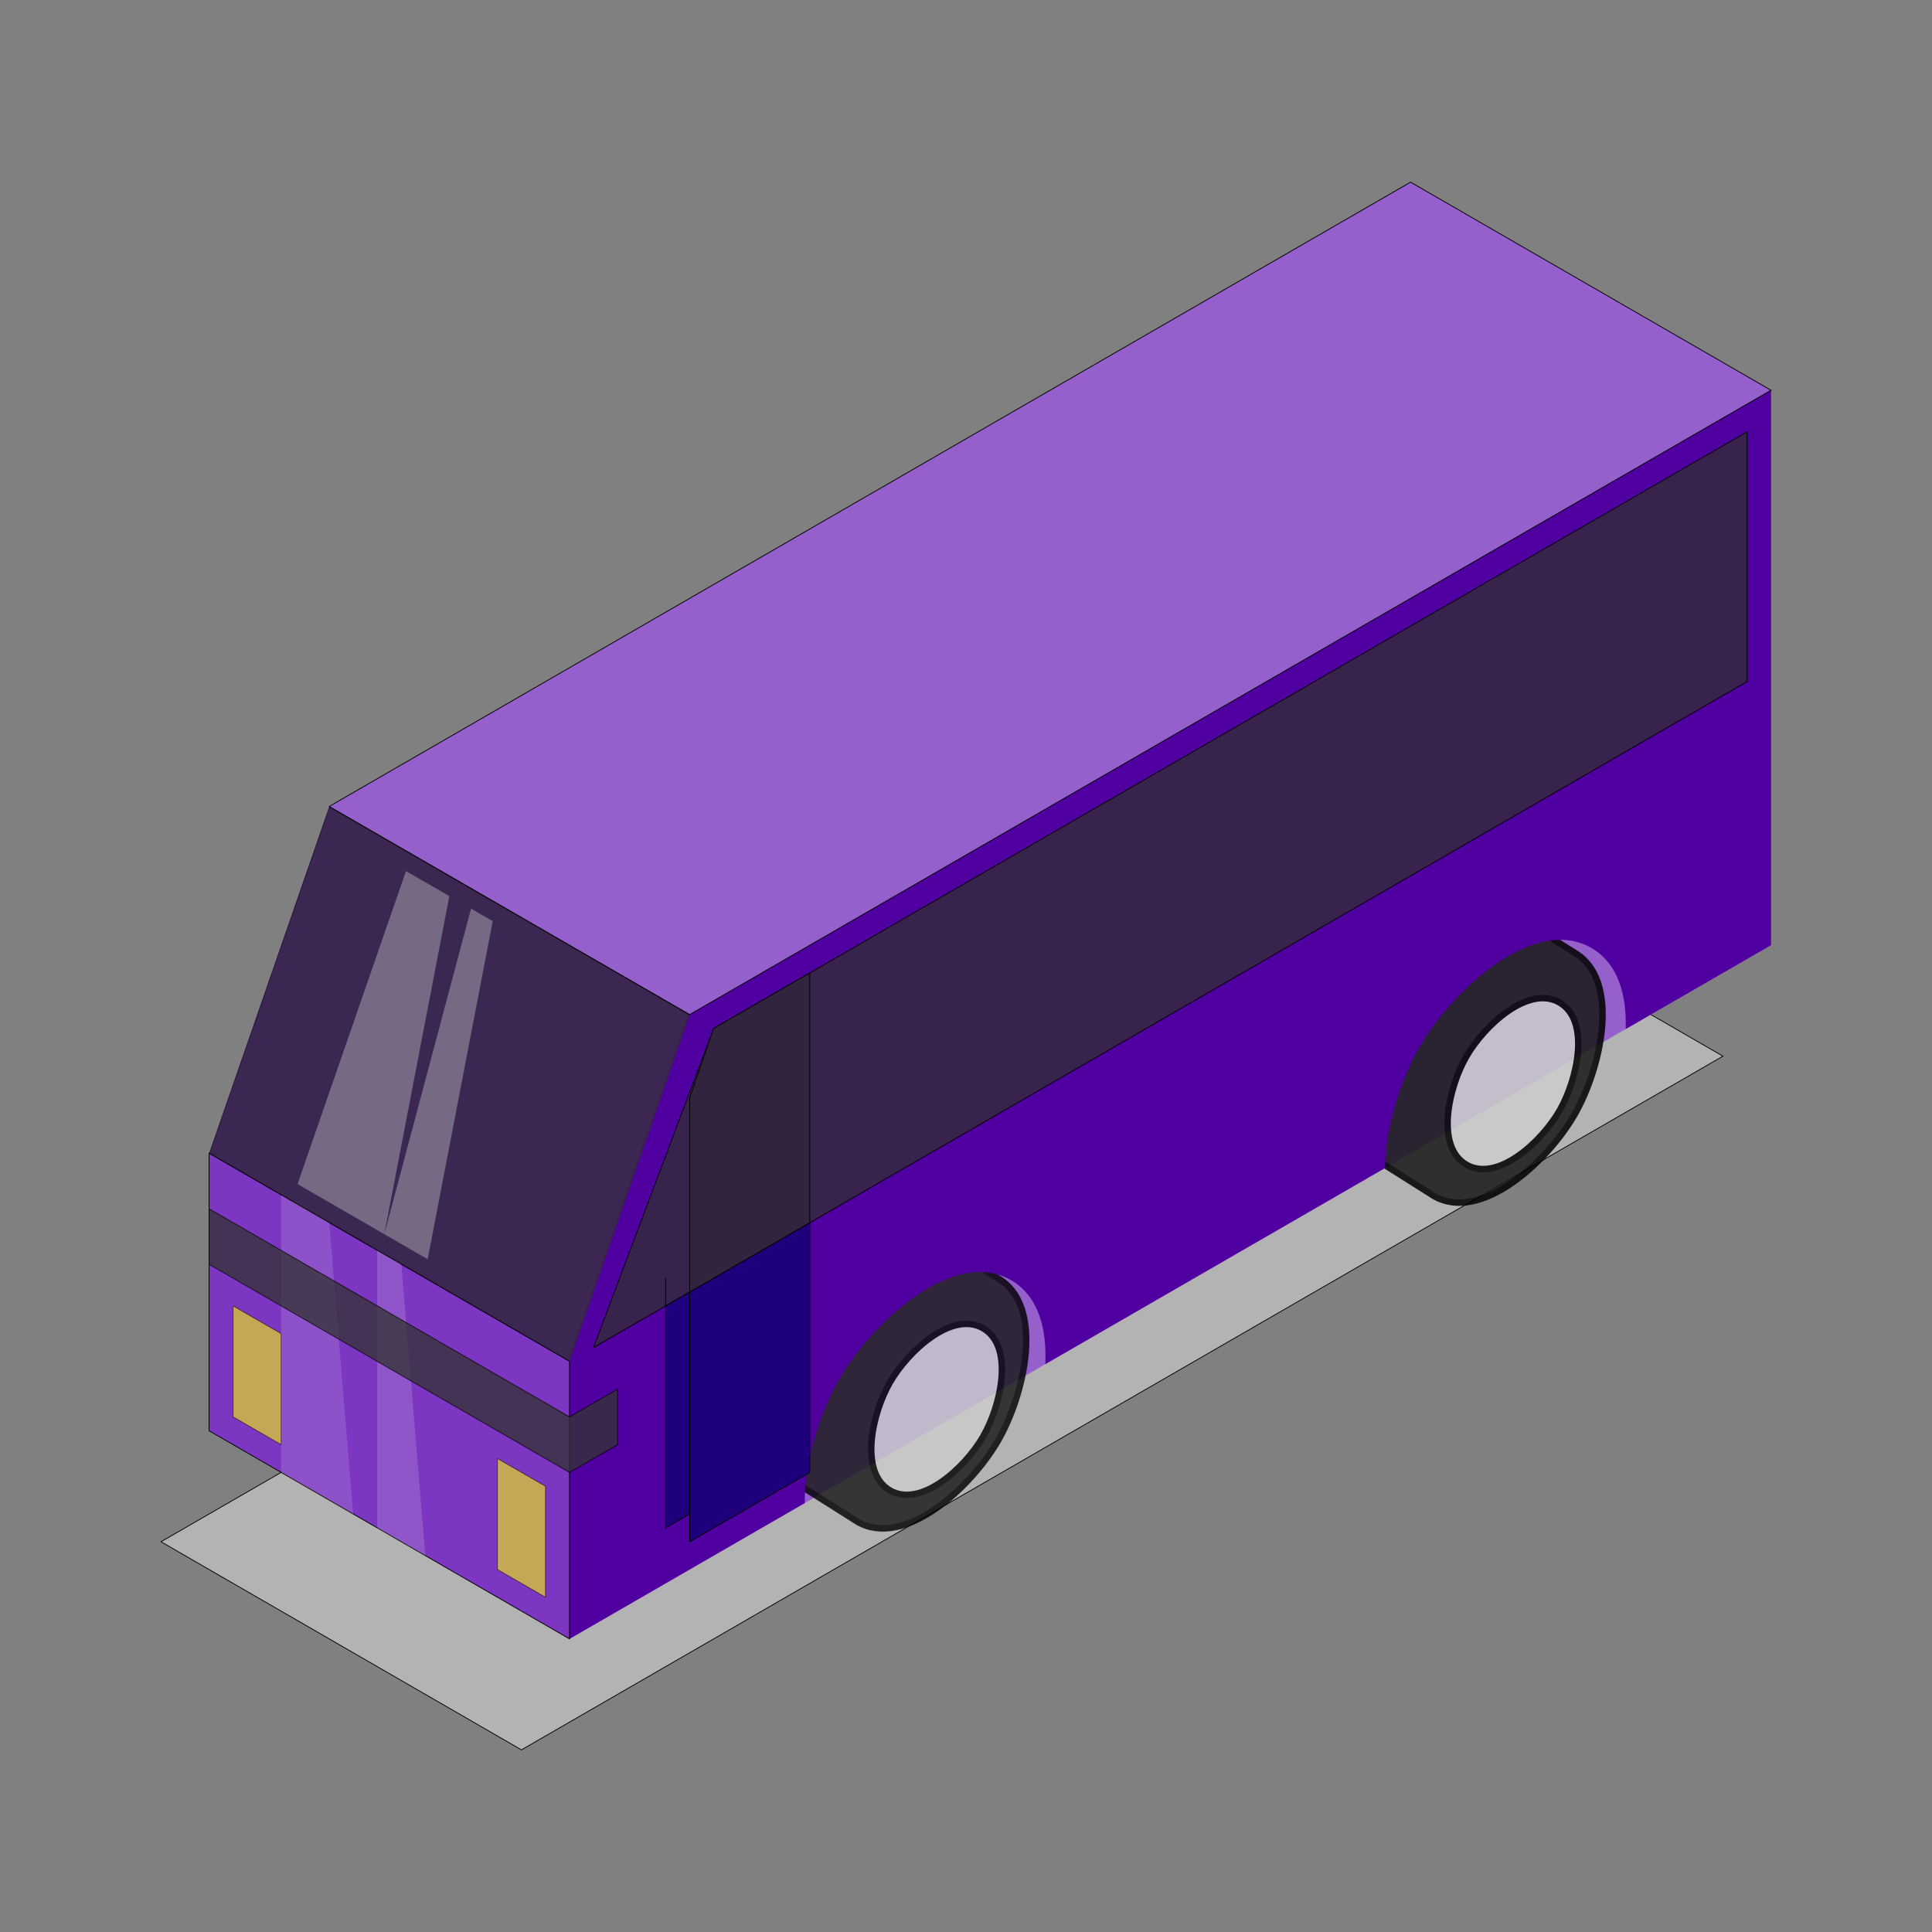 <svg:svg xmlns:svg="http://www.w3.org/2000/svg" height="2467.153" viewBox="-205.599 -232.588 2467.153 2467.153" width="2467.153">

 <svg:rect x="-205.599" y="-232.588" width="2467.153" height="2467.153" fill="#808080" stroke="none"/>

 <svg:g id="imagebot_2" label="Layer 1">
  <svg:path d="M 460.287 2001.973 L -0.003 1736.225 L 1534.294 850.398 L 1994.584 1116.146 L 460.287 2001.973 L -0.003 1736.225" fill="#B3B3B3" id="imagebot_26" label="Layer 1" stroke="#000000" />
  <svg:path d="M-1577.446,-8.866L-1117.156,256.882L417.141,-628.945L417.141,-1337.606L-43.148,-1603.354L-1424.016,-806.11L-1577.446,-363.197L-1577.446,-8.866z" fill="#955fcc" id="imagebot_25" label="Layer 1" transform="matrix(1 0 0 1 1638.81 1603.36)" />
  <svg:g id="imagebot_22" label="Layer 1" opacity="0.86" transform="matrix(1 0 0 1 2047.56 801.825)">
   <svg:path d="M-422.005,492.901C-362.227,527.436 -277.185,449.112 -242.672,389.296S-182.895,216.621 -242.672,182.087L-333.442,124.735C-393.22,90.2 -478.262,168.523 -512.775,228.339S-572.552,401.014 -512.775,435.549L-422.005,492.901z" fill="#1A1A1A" id="imagebot_24" stroke="#000000" stroke-width="8.2" />
   <svg:path d="M-380.69,314.835C-403.603,354.673 -420.377,429.837 -380.69,452.837C-341.003,475.838 -284.543,423.674 -261.63,383.836S-221.944,268.834 -261.63,245.833S-357.777,274.997 -380.69,314.835" fill="#CCCCCC" id="imagebot_23" stroke="#000000" stroke-width="8.2" />
  </svg:g>
  <svg:g id="imagebot_19" label="Layer 1" opacity="0.819" transform="matrix(1 0 0 1 1311.56 1217.83)">
   <svg:path d="M-422.005,492.901C-362.227,527.436 -277.185,449.112 -242.672,389.296S-182.895,216.621 -242.672,182.087L-333.442,124.735C-393.22,90.2 -478.262,168.523 -512.775,228.339S-572.552,401.014 -512.775,435.549L-422.005,492.901z" fill="#1A1A1A" id="imagebot_21" stroke="#000000" stroke-width="8.2" />
   <svg:path d="M-380.69,314.835C-403.603,354.673 -420.377,429.837 -380.69,452.837C-341.003,475.838 -284.543,423.674 -261.63,383.836S-221.944,268.834 -261.63,245.833S-357.777,274.997 -380.69,314.835" fill="#CCCCCC" id="imagebot_20" stroke="#000000" stroke-width="8.2" />
  </svg:g>
  <svg:path d="M417.148,-1337.611L-963.727,-540.361L-1117.164,-97.454L-1117.164,256.889L-816.758,83.452C-817.173,29.477 -796.805,-33.114 -772.758,-74.704C-730.527,-147.743 -626.466,-243.373 -553.32,-201.204C-518.671,-181.229 -507.377,-139.769 -509.57,-93.923L-75.695,-344.423C-75.201,-397.554 -55.206,-458.293 -31.695,-498.954C10.535,-571.992 114.597,-667.623 187.742,-625.454C221.466,-606.013 233.043,-566.24 231.617,-521.861L417.148,-628.954L417.148,-1337.611L417.148,-1337.611z" fill="#5000a0" id="imagebot_18" label="Layer 1" transform="matrix(1 0 0 1 1638.81 1603.36)" />
  <svg:path d="M-1423.725,-805.438L-1576.863,-363.365L-1117.448,-98.121L-964.309,-540.194L-1423.725,-805.438" id="imagebot_17" label="Layer 1" opacity="0.601" stroke="#000000" transform="matrix(1 0 0 1 1638.81 1603.36)" />
  <svg:path d="M 214.799 797.248 L 1595.666 0.004 L 2055.955 265.752 L 675.088 1062.996 L 214.799 797.248" fill="none" id="imagebot_16" label="Layer 1" stroke="#000000" />
  <svg:path d="M-1577.446,-363.197L-1577.446,-8.866L-1117.156,256.882L-1117.156,-97.449L-1577.446,-363.197z" fill="#7c36c1" id="imagebot_15" label="Layer 1" stroke="#000000" transform="matrix(1 0 0 1 1638.81 1603.36)" />
  <svg:path d="M-1546.759,-168.315L-1546.759,-26.583L-1485.388,8.851L-1485.388,-132.882L-1546.759,-168.315" fill="#FFFF00" id="imagebot_14" label="Layer 1" opacity="0.56" stroke="#000000" transform="matrix(1 0 0 1 1638.81 1603.36)" />
  <svg:path d="M-1209.214,26.567L-1209.214,168.299L-1147.842,203.732L-1147.842,62L-1209.214,26.567" fill="#FFFF00" id="imagebot_13" label="Layer 1" opacity="0.56" stroke="#000000" transform="matrix(1 0 0 1 1638.81 1603.36)" />
  <svg:path d="M-1464.453,-323.858L-1325.977,-723.614L-1270.586,-691.633L-1353.672,-259.897L-1464.453,-323.858z" fill="#CCCCCC" id="imagebot_12" label="Layer 1" opacity="0.403" transform="matrix(1 0 0 1 1638.81 1603.36)" />
  <svg:path d="M-1353.672,-259.897L-1242.891,-675.643L-1215.196,-659.653L-1298.281,-227.916L-1353.672,-259.897z" fill="#CCCCCC" id="imagebot_11" label="Layer 1" opacity="0.403" transform="matrix(1 0 0 1 1638.81 1603.36)" />
  <svg:path d="M-1485.388,-310.047L-1485.388,44.283L-1393.33,97.433L-1424.016,-274.614L-1485.388,-310.047z" fill="#F2F2F2" id="imagebot_10" label="Layer 1" opacity="0.14" transform="matrix(1 0 0 1 1638.81 1603.36)" />
  <svg:path d="M-1362.644,-239.181L-1362.644,115.15L-1301.272,150.583L-1331.958,-221.464L-1362.644,-239.181z" fill="#F2F2F2" id="imagebot_9" label="Layer 1" opacity="0.169" transform="matrix(1 0 0 1 1638.81 1603.36)" />
  <svg:path d="M 705.774 1080.713 L 552.344 1488.193 L 2025.269 637.799 L 2025.269 318.902 L 705.774 1080.713 z" fill="#37234c" id="imagebot_8" label="Layer 1" stroke="#000000" />
  <svg:path d="M-994.413,-203.748L-994.413,115.15L-840.983,26.567L-840.983,-256.897L-994.413,-168.315" fill="#1f007c" id="imagebot_7" label="Layer 1" stroke="#000000" transform="matrix(1 0 0 1 1638.81 1603.36)" />
  <svg:path d="M-963.727,-186.031L-963.727,132.866L-810.297,44.284L-810.297,-274.614L-963.727,-186.031" fill="#1f007c" id="imagebot_6" label="Layer 1" stroke="#000000" transform="matrix(1 0 0 1 1638.81 1603.36)" />
  <svg:path d="M-963.727,-186.031L-810.297,-274.614L-810.297,-593.512L-933.041,-522.646L-963.727,-434.063L-963.727,-186.031z" fill="#32243f" id="imagebot_5" label="Layer 1" stroke="#000000" transform="matrix(1 0 0 1 1638.81 1603.36)" />
  <svg:path d="M-1577.446,-292.331L-1117.157,-26.583L-1055.785,-62.016L-1055.785,8.851L-1117.157,44.283L-1577.446,-221.464L-1577.446,-292.331z" fill="#333333" id="imagebot_4" label="Layer 1" opacity="0.769" stroke="#000000" transform="matrix(1 0 0 1 1638.81 1603.36)" />
  <svg:title>Layer 1</svg:title>
 </svg:g>
</svg:svg>